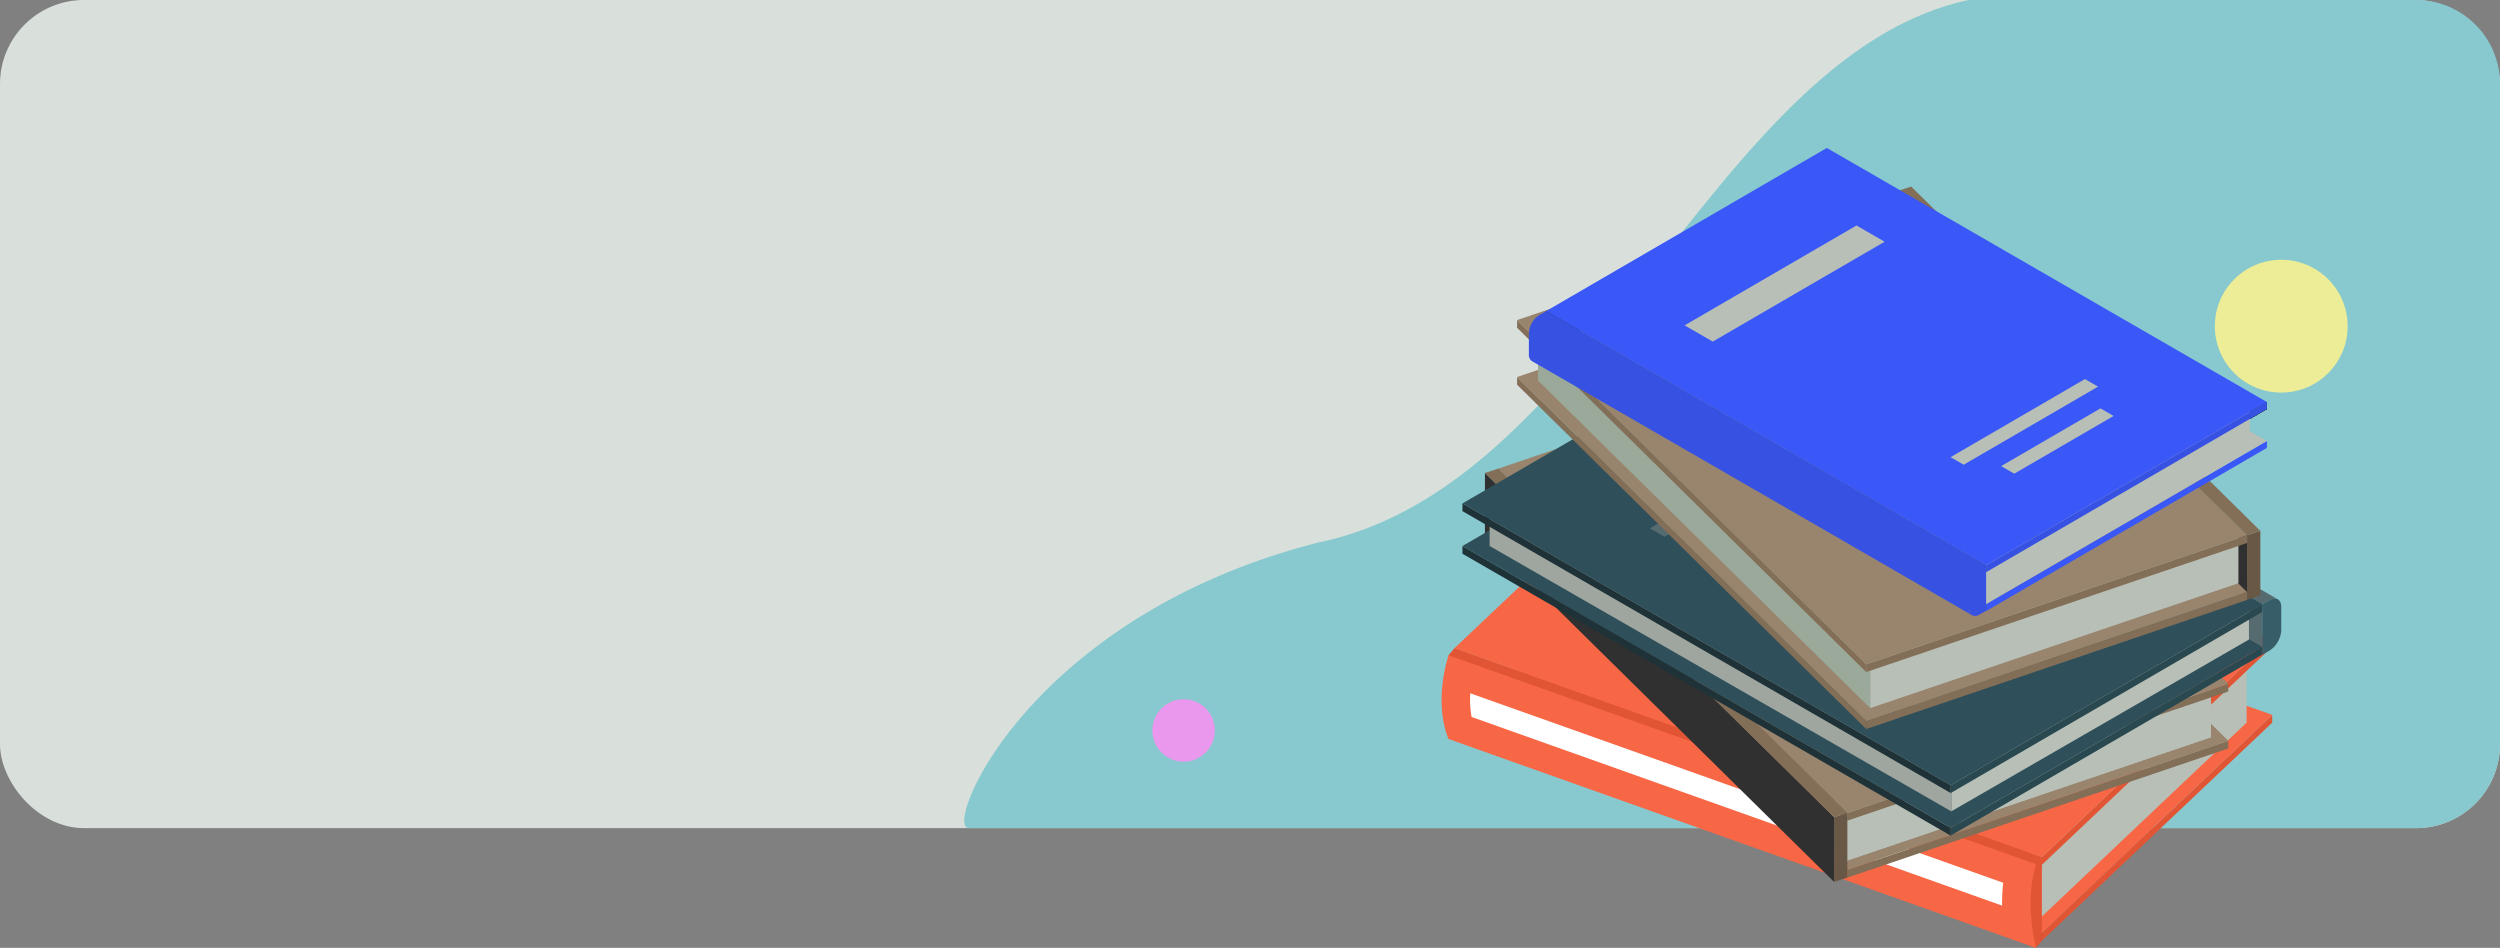 <svg xmlns="http://www.w3.org/2000/svg" width="1280" height="485.304" viewBox="0 0 1280 485.304">
  <rect x="0" y="0" width="1280" height="485.304" fill="#808080" stroke="none"/>
  <g id="Group_1597" data-name="Group 1597" transform="translate(-160 -218)">
    <rect id="Rectangle_774" data-name="Rectangle 774" width="1280" height="424" rx="43" transform="translate(160 218)" fill="#d9e0db"/>
    <path id="Path_878" data-name="Path 878" d="M629,0a43,43,0,0,1,43,43V381a43,43,0,0,1-43,43H-112c-13.418,0,30.277-108.524,179.341-146.314C209.971,247.973,268.707,28.292,400,0H629Z" transform="translate(768 218)" fill="#87c9ce"/>
    <g id="Group_1596" data-name="Group 1596" transform="translate(536.661 268.181)">
      <g id="Group_1325" data-name="Group 1325" transform="translate(361.426 170.04)">
        <g id="Group_1311" data-name="Group 1311" transform="translate(6.583 38.877)">
          <g id="Group_1306" data-name="Group 1306">
            <g id="Group_1305" data-name="Group 1305" style="isolation: isolate">
              <g id="Group_1302" data-name="Group 1302" transform="translate(300.773 106.925)">
                <path id="Path_361" data-name="Path 361" d="M531.2,74.514l-.011,3.961L413.25,190.15l.011-3.961Z" transform="translate(-413.25 -74.514)" fill="#e25534"/>
              </g>
              <g id="Group_1303" data-name="Group 1303" transform="translate(0 111.656)">
                <path id="Path_362" data-name="Path 362" d="M663.32,182.256l-.011,3.961L362.536,79.274l.011-3.962Z" transform="translate(-362.536 -75.312)" fill="#20363d"/>
              </g>
              <g id="Group_1304" data-name="Group 1304" transform="translate(0.011)">
                <path id="Path_363" data-name="Path 363" d="M781.254,163.41,663.311,275.085,362.538,168.141,480.45,56.485Z" transform="translate(-362.538 -56.485)" fill="#f86745"/>
              </g>
            </g>
          </g>
          <g id="Group_1310" data-name="Group 1310" transform="translate(75.938 49.77)">
            <g id="Group_1307" data-name="Group 1307" transform="translate(166.024 50.032)">
              <path id="Path_364" data-name="Path 364" d="M494.746,80.156l-72.169,68.323-19.243-6.825,72.2-68.341Z" transform="translate(-403.334 -73.313)" fill="#566b70"/>
            </g>
            <g id="Group_1308" data-name="Group 1308" transform="translate(15.269 1.092)">
              <path id="Path_365" data-name="Path 365" d="M443.288,68.232,386.87,121.651l-8.955-3.171,56.418-53.419Z" transform="translate(-377.915 -65.061)" fill="#566b70"/>
            </g>
            <g id="Group_1309" data-name="Group 1309">
              <path id="Path_366" data-name="Path 366" d="M426.01,68.048,384.3,107.565l-8.956-3.171,41.713-39.518Z" transform="translate(-375.34 -64.877)" fill="#566b70"/>
            </g>
          </g>
        </g>
        <g id="Group_1312" data-name="Group 1312" transform="translate(301.231 106.925)">
          <path id="Path_367" data-name="Path 367" d="M412.217,173.034v42.828L523.179,110.8l.011-42.838Z" transform="translate(-412.217 -67.959)" fill="#b7bfb7"/>
        </g>
        <g id="Group_1313" data-name="Group 1313" transform="translate(3.551 111.656)">
          <path id="Path_368" data-name="Path 368" d="M665.841,175.7l-.011,42.838-3.043,3.644L365.057,111.6,362.025,72.4l3.043-3.645Z" transform="translate(-362.025 -68.757)" fill="#e25534"/>
        </g>
        <g id="Group_1314" data-name="Group 1314" transform="translate(0 115.3)">
          <path id="Path_369" data-name="Path 369" d="M665.75,176.314c-4.1,13.623-3.262,28.6-.012,42.838L364.966,112.209c-4.822-11.808-4.62-27.762.012-42.838Z" transform="translate(-361.426 -69.371)" fill="#f86745"/>
          <path id="Path_370" data-name="Path 370" d="M364.66,84.777A49.007,49.007,0,0,1,364,72.649l272.856,97.015a93.105,93.105,0,0,0-.581,11.689Z" transform="translate(-349.294 -53.208)" fill="#fff"/>
        </g>
        <g id="Group_1320" data-name="Group 1320" transform="translate(6.583)">
          <g id="Group_1319" data-name="Group 1319">
            <g id="Group_1318" data-name="Group 1318" style="isolation: isolate">
              <g id="Group_1315" data-name="Group 1315" transform="translate(300.773 106.925)">
                <path id="Path_371" data-name="Path 371" d="M531.2,67.959l-.011,3.962L413.25,183.595l.011-3.961Z" transform="translate(-413.25 -67.959)" fill="#e25534"/>
              </g>
              <g id="Group_1316" data-name="Group 1316" transform="translate(0 111.656)">
                <path id="Path_372" data-name="Path 372" d="M663.32,175.7l-.011,3.961L362.536,72.718l.011-3.962Z" transform="translate(-362.536 -68.757)" fill="#e25534"/>
              </g>
              <g id="Group_1317" data-name="Group 1317" transform="translate(0.011)">
                <path id="Path_373" data-name="Path 373" d="M781.254,156.855,663.311,268.53,362.538,161.586,480.45,49.93Z" transform="translate(-362.538 -49.93)" fill="#f86745"/>
              </g>
            </g>
          </g>
        </g>
        <g id="Group_1324" data-name="Group 1324" transform="translate(83.937 43.776)">
          <g id="Group_1321" data-name="Group 1321">
            <path id="Path_374" data-name="Path 374" d="M466.991,64.136l-72.2,68.341-19.213-6.843,72.168-68.323Z" transform="translate(-375.579 -57.311)" fill="#fff"/>
          </g>
          <g id="Group_1322" data-name="Group 1322" transform="translate(176.823 67.498)">
            <path id="Path_375" data-name="Path 375" d="M470.737,71.881,414.319,125.3l-8.925-3.188,56.419-53.419Z" transform="translate(-405.394 -68.692)" fill="#fff"/>
          </g>
          <g id="Group_1323" data-name="Group 1323" transform="translate(206.797 82.492)">
            <path id="Path_376" data-name="Path 376" d="M461.086,74.409l-41.714,39.518-8.924-3.188L452.162,71.22Z" transform="translate(-410.448 -71.22)" fill="#fff"/>
          </g>
        </g>
      </g>
      <g id="Group_1344" data-name="Group 1344" transform="translate(383.617 123.658)">
        <g id="Group_1330" data-name="Group 1330" transform="translate(6.799 29.16)">
          <g id="Group_1329" data-name="Group 1329" style="isolation: isolate">
            <g id="Group_1326" data-name="Group 1326" transform="translate(178.757 176.27)">
              <path id="Path_377" data-name="Path 377" d="M591.486,76.747l-.011,3.961-195.02,66.1.011-3.962Z" transform="translate(-396.455 -76.747)" fill="#836e57"/>
            </g>
            <g id="Group_1327" data-name="Group 1327" transform="translate(0 66.102)">
              <path id="Path_378" data-name="Path 378" d="M545.082,234.442l-.011,3.962L366.314,62.133l.011-3.962Z" transform="translate(-366.314 -58.172)" fill="#836e57"/>
            </g>
            <g id="Group_1328" data-name="Group 1328" transform="translate(0.011)">
              <path id="Path_379" data-name="Path 379" d="M561.336,47.026,740.093,223.3,545.072,289.4,366.316,113.128Z" transform="translate(-366.316 -47.026)" fill="#99846d"/>
            </g>
          </g>
        </g>
        <g id="Group_1333" data-name="Group 1333" transform="translate(176.748 170.499)">
          <g id="Group_1331" data-name="Group 1331">
            <path id="Path_380" data-name="Path 380" d="M590,70.858l-.011,33.12L394.97,170.08l.011-33.119Z" transform="translate(-394.97 -70.858)" fill="#b7bfb7"/>
          </g>
          <g id="Group_1332" data-name="Group 1332">
            <path id="Path_381" data-name="Path 381" d="M590,70.858l-.011,33.12L394.97,170.08l.011-33.119Z" transform="translate(-394.97 -70.858)" fill="#b7bfb7"/>
          </g>
        </g>
        <g id="Group_1338" data-name="Group 1338" transform="translate(6.799)">
          <g id="Group_1337" data-name="Group 1337" style="isolation: isolate">
            <g id="Group_1334" data-name="Group 1334" transform="translate(178.757 176.27)">
              <path id="Path_382" data-name="Path 382" d="M591.486,71.831l-.011,3.961-195.02,66.1.011-3.961Z" transform="translate(-396.455 -71.831)" fill="#836e57"/>
            </g>
            <g id="Group_1335" data-name="Group 1335" transform="translate(0 66.102)">
              <path id="Path_383" data-name="Path 383" d="M545.082,229.525l-.011,3.961L366.314,57.217l.011-3.962Z" transform="translate(-366.314 -53.255)" fill="#836e57"/>
            </g>
            <g id="Group_1336" data-name="Group 1336" transform="translate(0.011)">
              <path id="Path_384" data-name="Path 384" d="M561.336,42.109l178.757,176.27-195.021,66.1L366.316,108.212Z" transform="translate(-366.316 -42.109)" fill="#99846d"/>
            </g>
          </g>
        </g>
        <g id="Group_1343" data-name="Group 1343" transform="translate(0 66.104)">
          <g id="Group_1342" data-name="Group 1342" style="isolation: isolate">
            <g id="Group_1339" data-name="Group 1339" transform="translate(178.757 176.27)">
              <path id="Path_385" data-name="Path 385" d="M402.127,82.977l-.011,33.12-6.808,2.186.011-33.119Z" transform="translate(-395.308 -82.977)" fill="#695845"/>
            </g>
            <g id="Group_1340" data-name="Group 1340" transform="translate(0 2.187)">
              <path id="Path_386" data-name="Path 386" d="M543.936,229.894l-.011,33.119L365.168,86.743l.011-33.119Z" transform="translate(-365.168 -53.624)" fill="#303030"/>
            </g>
            <g id="Group_1341" data-name="Group 1341" transform="translate(0.011)">
              <path id="Path_387" data-name="Path 387" d="M371.978,53.255l178.757,176.27-6.808,2.187L365.17,55.442Z" transform="translate(-365.17 -53.255)" fill="#836e57"/>
            </g>
          </g>
        </g>
      </g>
      <g id="Group_1368" data-name="Group 1368" transform="translate(372.114 112.027)">
        <g id="Group_1346" data-name="Group 1346" transform="translate(159.298)">
          <path id="Path_388" data-name="Path 388" d="M643.983,185.2l-3.713,2.129v25.864L390.088,68.959V43.095l3.713-2.129c1.666-.955,3.167-1.044,4.252-.421L648.235,184.78C647.144,184.158,645.644,184.247,643.983,185.2Z" transform="translate(-390.088 -40.148)" fill="#566b70"/>
          <g id="Group_1345" data-name="Group 1345" transform="translate(250.182 144.237)">
            <path id="Path_389" data-name="Path 389" d="M442.016,68.772c0-3.831-2.693-5.4-6.032-3.487l-3.713,2.129V93.278l3.713-2.129A13.254,13.254,0,0,0,442.016,80.7Z" transform="translate(-432.272 -64.468)" fill="#375d68"/>
          </g>
        </g>
        <g id="Group_1356" data-name="Group 1356" transform="translate(0 24.658)">
          <g id="Group_1351" data-name="Group 1351">
            <g id="Group_1350" data-name="Group 1350" style="isolation: isolate">
              <g id="Group_1347" data-name="Group 1347" transform="translate(249.986 144.329)">
                <path id="Path_390" data-name="Path 390" d="M564.882,68.642,564.87,72.6,405.379,165.289l.011-3.961Z" transform="translate(-405.379 -68.642)" fill="#2a4850"/>
              </g>
              <g id="Group_1348" data-name="Group 1348" transform="translate(0 92.686)">
                <path id="Path_391" data-name="Path 391" d="M613.225,204.263l-.011,3.961L363.228,63.9l.011-3.961Z" transform="translate(-363.228 -59.934)" fill="#1e3238"/>
              </g>
              <g id="Group_1349" data-name="Group 1349" transform="translate(0.011)">
                <path id="Path_392" data-name="Path 392" d="M772.707,188.635,613.216,281.322,363.23,136.992,522.721,44.306Z" transform="translate(-363.23 -44.306)" fill="#2f505a"/>
              </g>
            </g>
          </g>
          <g id="Group_1355" data-name="Group 1355" transform="translate(87.077 56.003)">
            <g id="Group_1352" data-name="Group 1352" transform="translate(130.076 75.022)">
              <path id="Path_393" data-name="Path 393" d="M513.447,75.624l-97.625,56.733-15.979-9.225L497.468,66.4Z" transform="translate(-399.843 -66.398)" fill="#566b70"/>
            </g>
            <g id="Group_1353" data-name="Group 1353" transform="translate(8.877 5.07)">
              <path id="Path_394" data-name="Path 394" d="M463.178,58.9l-76.324,44.355-7.447-4.3L455.731,54.6Z" transform="translate(-379.407 -54.603)" fill="#566b70"/>
            </g>
            <g id="Group_1354" data-name="Group 1354">
              <path id="Path_395" data-name="Path 395" d="M441.8,58.048l-56.441,32.8-7.447-4.3,56.441-32.8Z" transform="translate(-377.911 -53.749)" fill="#566b70"/>
            </g>
          </g>
        </g>
        <g id="Group_1357" data-name="Group 1357" transform="translate(13.916 100.143)">
          <path id="Path_396" data-name="Path 396" d="M557.837,82.31,405.429,170.278v-17.2L557.837,65.109Z" transform="translate(-169.066 -17.217)" fill="#b7bfb7"/>
          <path id="Path_397" data-name="Path 397" d="M365.575,74.235l236.362,135.86v-17.2L365.575,57.034Z" transform="translate(-365.575 -57.034)" fill="#9fa69f"/>
        </g>
        <g id="Group_1367" data-name="Group 1367" transform="translate(0 2.851)">
          <g id="Group_1362" data-name="Group 1362">
            <g id="Group_1361" data-name="Group 1361" style="isolation: isolate">
              <g id="Group_1358" data-name="Group 1358" transform="translate(249.986 144.329)">
                <path id="Path_398" data-name="Path 398" d="M564.882,64.965l-.011,3.962L405.379,161.613l.011-3.962Z" transform="translate(-405.379 -64.965)" fill="#2a4850"/>
              </g>
              <g id="Group_1359" data-name="Group 1359" transform="translate(0 92.686)">
                <path id="Path_399" data-name="Path 399" d="M613.225,200.586l-.011,3.962L363.228,60.219l.011-3.962Z" transform="translate(-363.228 -56.257)" fill="#1e3238"/>
              </g>
              <g id="Group_1360" data-name="Group 1360" transform="translate(0.011)">
                <path id="Path_400" data-name="Path 400" d="M772.707,184.958,613.216,277.645,363.23,133.315,522.721,40.629Z" transform="translate(-363.23 -40.629)" fill="#2f505a"/>
              </g>
            </g>
          </g>
          <g id="Group_1366" data-name="Group 1366" transform="translate(87.077 56.003)">
            <g id="Group_1363" data-name="Group 1363" transform="translate(130.076 75.022)">
              <path id="Path_401" data-name="Path 401" d="M513.447,71.947,415.822,128.68l-15.979-9.225,97.625-56.733Z" transform="translate(-399.843 -62.721)" fill="#566b70"/>
            </g>
            <g id="Group_1364" data-name="Group 1364" transform="translate(8.877 5.07)">
              <path id="Path_402" data-name="Path 402" d="M463.178,55.226,386.854,99.581l-7.447-4.3,76.324-44.355Z" transform="translate(-379.407 -50.927)" fill="#566b70"/>
            </g>
            <g id="Group_1365" data-name="Group 1365">
              <path id="Path_403" data-name="Path 403" d="M441.8,54.371l-56.441,32.8-7.447-4.3,56.441-32.8Z" transform="translate(-377.911 -50.072)" fill="#566b70"/>
            </g>
          </g>
        </g>
      </g>
      <g id="Group_1388" data-name="Group 1388" transform="translate(400.088 45.353)">
        <g id="Group_1373" data-name="Group 1373" transform="translate(194.976)">
          <g id="Group_1372" data-name="Group 1372" style="isolation: isolate">
            <g id="Group_1369" data-name="Group 1369" transform="translate(178.757 176.27)">
              <path id="Path_404" data-name="Path 404" d="M437.78,58.627l-.011,33.119-6.808,2.187.011-33.12Z" transform="translate(-430.961 -58.627)" fill="#695845"/>
            </g>
            <g id="Group_1370" data-name="Group 1370" transform="translate(0 2.187)">
              <path id="Path_405" data-name="Path 405" d="M579.589,205.544l-.011,33.12L400.82,62.394l.011-33.119Z" transform="translate(-400.82 -29.275)" fill="#303030"/>
            </g>
            <g id="Group_1371" data-name="Group 1371" transform="translate(0.011)">
              <path id="Path_406" data-name="Path 406" d="M407.63,28.906l178.757,176.27-6.808,2.186L400.822,31.093Z" transform="translate(-400.822 -28.906)" fill="#836e57"/>
            </g>
          </g>
        </g>
        <g id="Group_1378" data-name="Group 1378" transform="translate(0 31.384)">
          <g id="Group_1377" data-name="Group 1377" style="isolation: isolate">
            <g id="Group_1374" data-name="Group 1374" transform="translate(178.757 176.269)">
              <path id="Path_407" data-name="Path 407" d="M593.117,63.919l-.01,3.962-195.021,66.1.011-3.961Z" transform="translate(-398.086 -63.919)" fill="#836e57"/>
            </g>
            <g id="Group_1375" data-name="Group 1375" transform="translate(0 66.102)">
              <path id="Path_408" data-name="Path 408" d="M546.713,221.613l-.011,3.961L367.945,49.3l.011-3.961Z" transform="translate(-367.945 -45.343)" fill="#836e57"/>
            </g>
            <g id="Group_1376" data-name="Group 1376" transform="translate(0.011)">
              <path id="Path_409" data-name="Path 409" d="M562.967,34.2,741.723,210.467,546.7,276.57,367.947,100.3Z" transform="translate(-367.947 -34.198)" fill="#99846d"/>
            </g>
          </g>
        </g>
        <g id="Group_1382" data-name="Group 1382" transform="translate(10.714 66.189)">
          <g id="Group_1381" data-name="Group 1381" style="isolation: isolate">
            <g id="Group_1379" data-name="Group 1379" transform="translate(170.073 110.081)">
              <path id="Path_410" data-name="Path 410" d="M586.968,58.627l-.011,26.8L398.428,149.383l.011-33.119Z" transform="translate(-398.428 -58.627)" fill="#b7bfb7"/>
            </g>
            <g id="Group_1380" data-name="Group 1380">
              <path id="Path_411" data-name="Path 411" d="M369.751,40.066V73.2L539.824,240.9l.011-33.119Z" transform="translate(-369.751 -40.066)" fill="#9aa99a"/>
            </g>
          </g>
        </g>
        <g id="Group_1387" data-name="Group 1387" transform="translate(0 2.223)">
          <g id="Group_1386" data-name="Group 1386" style="isolation: isolate">
            <g id="Group_1383" data-name="Group 1383" transform="translate(178.757 176.27)">
              <path id="Path_412" data-name="Path 412" d="M593.117,59l-.01,3.962-195.021,66.1.011-3.962Z" transform="translate(-398.086 -59.002)" fill="#836e57"/>
            </g>
            <g id="Group_1384" data-name="Group 1384" transform="translate(0 66.103)">
              <path id="Path_413" data-name="Path 413" d="M546.713,216.7l-.011,3.962L367.945,44.388l.011-3.961Z" transform="translate(-367.945 -40.427)" fill="#836e57"/>
            </g>
            <g id="Group_1385" data-name="Group 1385" transform="translate(0.011)">
              <path id="Path_414" data-name="Path 414" d="M562.967,29.281l178.756,176.27-195.02,66.1L367.947,95.384Z" transform="translate(-367.947 -29.281)" fill="#99846d"/>
            </g>
          </g>
        </g>
      </g>
      <g id="Group_1484" data-name="Group 1484" transform="translate(406.119 25.57)">
        <g id="Group_1397" data-name="Group 1397" transform="translate(8.771 39.694)">
          <g id="Group_1392" data-name="Group 1392" transform="translate(0 43.853)">
            <g id="Group_1391" data-name="Group 1391" style="isolation: isolate">
              <g id="Group_1389" data-name="Group 1389" transform="translate(225.337 46.551)">
                <path id="Path_415" data-name="Path 415" d="M552.211,47.507l-.01,3.571L408.435,134.625l.01-3.571Z" transform="translate(-408.435 -47.507)" fill="#2a4850"/>
              </g>
              <g id="Group_1390" data-name="Group 1390">
                <path id="Path_416" data-name="Path 416" d="M595.788,169.756l-.01,3.571L370.441,43.228l.01-3.571Z" transform="translate(-370.441 -39.658)" fill="#1e3238"/>
              </g>
            </g>
          </g>
          <g id="Group_1396" data-name="Group 1396" transform="translate(70.969)">
            <g id="Group_1393" data-name="Group 1393">
              <path id="Path_417" data-name="Path 417" d="M484.809,40.58l-88,51.139-14.4-8.316,88-51.14Z" transform="translate(-382.407 -32.263)" fill="#566b70"/>
            </g>
            <g id="Group_1394" data-name="Group 1394" transform="translate(136.169 78.638)">
              <path id="Path_418" data-name="Path 418" d="M480.878,49.4l-68.8,39.982L405.367,85.5l68.8-39.981Z" transform="translate(-405.367 -45.523)" fill="#566b70"/>
            </g>
            <g id="Group_1395" data-name="Group 1395" transform="translate(162.064 93.638)">
              <path id="Path_419" data-name="Path 419" d="M467.322,51.928,416.445,81.494l-6.713-3.876L460.61,48.052Z" transform="translate(-409.733 -48.052)" fill="#566b70"/>
            </g>
          </g>
        </g>
        <g id="Group_1406" data-name="Group 1406" transform="translate(8.771 39.694)">
          <g id="Group_1401" data-name="Group 1401" transform="translate(0 43.853)">
            <g id="Group_1400" data-name="Group 1400" style="isolation: isolate">
              <g id="Group_1398" data-name="Group 1398" transform="translate(225.337 46.551)">
                <path id="Path_420" data-name="Path 420" d="M552.211,47.507l-.01,3.571L408.435,134.625l.01-3.571Z" transform="translate(-408.435 -47.507)" fill="#2a4850"/>
              </g>
              <g id="Group_1399" data-name="Group 1399">
                <path id="Path_421" data-name="Path 421" d="M595.788,169.756l-.01,3.571L370.441,43.228l.01-3.571Z" transform="translate(-370.441 -39.658)" fill="#1e3238"/>
              </g>
            </g>
          </g>
          <g id="Group_1405" data-name="Group 1405" transform="translate(70.969)">
            <g id="Group_1402" data-name="Group 1402">
              <path id="Path_422" data-name="Path 422" d="M484.809,40.58l-88,51.139-14.4-8.316,88-51.14Z" transform="translate(-382.407 -32.263)" fill="#566b70"/>
            </g>
            <g id="Group_1403" data-name="Group 1403" transform="translate(136.169 78.638)">
              <path id="Path_423" data-name="Path 423" d="M480.878,49.4l-68.8,39.982L405.367,85.5l68.8-39.981Z" transform="translate(-405.367 -45.523)" fill="#566b70"/>
            </g>
            <g id="Group_1404" data-name="Group 1404" transform="translate(162.064 93.638)">
              <path id="Path_424" data-name="Path 424" d="M467.322,51.928,416.445,81.494l-6.713-3.876L460.61,48.052Z" transform="translate(-409.733 -48.052)" fill="#566b70"/>
            </g>
          </g>
        </g>
        <g id="Group_1415" data-name="Group 1415" transform="translate(8.771 39.694)">
          <g id="Group_1410" data-name="Group 1410" transform="translate(0 43.853)">
            <g id="Group_1409" data-name="Group 1409" style="isolation: isolate">
              <g id="Group_1407" data-name="Group 1407" transform="translate(225.337 46.551)">
                <path id="Path_425" data-name="Path 425" d="M552.211,47.507l-.01,3.571L408.435,134.625l.01-3.571Z" transform="translate(-408.435 -47.507)" fill="#2a4850"/>
              </g>
              <g id="Group_1408" data-name="Group 1408">
                <path id="Path_426" data-name="Path 426" d="M595.788,169.756l-.01,3.571L370.441,43.228l.01-3.571Z" transform="translate(-370.441 -39.658)" fill="#1e3238"/>
              </g>
            </g>
          </g>
          <g id="Group_1414" data-name="Group 1414" transform="translate(70.969)">
            <g id="Group_1411" data-name="Group 1411">
              <path id="Path_427" data-name="Path 427" d="M484.809,40.58l-88,51.139-14.4-8.316,88-51.14Z" transform="translate(-382.407 -32.263)" fill="#566b70"/>
            </g>
            <g id="Group_1412" data-name="Group 1412" transform="translate(136.169 78.638)">
              <path id="Path_428" data-name="Path 428" d="M480.878,49.4l-68.8,39.982L405.367,85.5l68.8-39.981Z" transform="translate(-405.367 -45.523)" fill="#566b70"/>
            </g>
            <g id="Group_1413" data-name="Group 1413" transform="translate(162.064 93.638)">
              <path id="Path_429" data-name="Path 429" d="M467.322,51.928,416.445,81.494l-6.713-3.876L460.61,48.052Z" transform="translate(-409.733 -48.052)" fill="#566b70"/>
            </g>
          </g>
        </g>
        <g id="Group_1424" data-name="Group 1424" transform="translate(8.771 39.694)">
          <g id="Group_1419" data-name="Group 1419" transform="translate(0 43.853)">
            <g id="Group_1418" data-name="Group 1418" style="isolation: isolate">
              <g id="Group_1416" data-name="Group 1416" transform="translate(225.337 46.551)">
                <path id="Path_430" data-name="Path 430" d="M552.211,47.507l-.01,3.571L408.435,134.625l.01-3.571Z" transform="translate(-408.435 -47.507)" fill="#2a4850"/>
              </g>
              <g id="Group_1417" data-name="Group 1417">
                <path id="Path_431" data-name="Path 431" d="M595.788,169.756l-.01,3.571L370.441,43.228l.01-3.571Z" transform="translate(-370.441 -39.658)" fill="#1e3238"/>
              </g>
            </g>
          </g>
          <g id="Group_1423" data-name="Group 1423" transform="translate(70.969)">
            <g id="Group_1420" data-name="Group 1420">
              <path id="Path_432" data-name="Path 432" d="M484.809,40.58l-88,51.139-14.4-8.316,88-51.14Z" transform="translate(-382.407 -32.263)" fill="#566b70"/>
            </g>
            <g id="Group_1421" data-name="Group 1421" transform="translate(136.169 78.638)">
              <path id="Path_433" data-name="Path 433" d="M480.878,49.4l-68.8,39.982L405.367,85.5l68.8-39.981Z" transform="translate(-405.367 -45.523)" fill="#566b70"/>
            </g>
            <g id="Group_1422" data-name="Group 1422" transform="translate(162.064 93.638)">
              <path id="Path_434" data-name="Path 434" d="M467.322,51.928,416.445,81.494l-6.713-3.876L460.61,48.052Z" transform="translate(-409.733 -48.052)" fill="#566b70"/>
            </g>
          </g>
        </g>
        <g id="Group_1433" data-name="Group 1433" transform="translate(8.771 39.694)">
          <g id="Group_1428" data-name="Group 1428" transform="translate(0 43.853)">
            <g id="Group_1427" data-name="Group 1427" style="isolation: isolate">
              <g id="Group_1425" data-name="Group 1425" transform="translate(225.337 46.551)">
                <path id="Path_435" data-name="Path 435" d="M552.211,47.507l-.01,3.571L408.435,134.625l.01-3.571Z" transform="translate(-408.435 -47.507)" fill="#2a4850"/>
              </g>
              <g id="Group_1426" data-name="Group 1426">
                <path id="Path_436" data-name="Path 436" d="M595.788,169.756l-.01,3.571L370.441,43.228l.01-3.571Z" transform="translate(-370.441 -39.658)" fill="#1e3238"/>
              </g>
            </g>
          </g>
          <g id="Group_1432" data-name="Group 1432" transform="translate(70.969)">
            <g id="Group_1429" data-name="Group 1429">
              <path id="Path_437" data-name="Path 437" d="M484.809,40.58l-88,51.139-14.4-8.316,88-51.14Z" transform="translate(-382.407 -32.263)" fill="#566b70"/>
            </g>
            <g id="Group_1430" data-name="Group 1430" transform="translate(136.169 78.638)">
              <path id="Path_438" data-name="Path 438" d="M480.878,49.4l-68.8,39.982L405.367,85.5l68.8-39.981Z" transform="translate(-405.367 -45.523)" fill="#566b70"/>
            </g>
            <g id="Group_1431" data-name="Group 1431" transform="translate(162.064 93.638)">
              <path id="Path_439" data-name="Path 439" d="M467.322,51.928,416.445,81.494l-6.713-3.876L460.61,48.052Z" transform="translate(-409.733 -48.052)" fill="#566b70"/>
            </g>
          </g>
        </g>
        <g id="Group_1442" data-name="Group 1442" transform="translate(8.771 39.694)">
          <g id="Group_1437" data-name="Group 1437" transform="translate(0 43.853)">
            <g id="Group_1436" data-name="Group 1436" style="isolation: isolate">
              <g id="Group_1434" data-name="Group 1434" transform="translate(225.337 46.551)">
                <path id="Path_440" data-name="Path 440" d="M552.211,47.507l-.01,3.571L408.435,134.625l.01-3.571Z" transform="translate(-408.435 -47.507)" fill="#2a4850"/>
              </g>
              <g id="Group_1435" data-name="Group 1435">
                <path id="Path_441" data-name="Path 441" d="M595.788,169.756l-.01,3.571L370.441,43.228l.01-3.571Z" transform="translate(-370.441 -39.658)" fill="#1e3238"/>
              </g>
            </g>
          </g>
          <g id="Group_1441" data-name="Group 1441" transform="translate(70.969)">
            <g id="Group_1438" data-name="Group 1438">
              <path id="Path_442" data-name="Path 442" d="M484.809,40.58l-88,51.139-14.4-8.316,88-51.14Z" transform="translate(-382.407 -32.263)" fill="#566b70"/>
            </g>
            <g id="Group_1439" data-name="Group 1439" transform="translate(136.169 78.638)">
              <path id="Path_443" data-name="Path 443" d="M480.878,49.4l-68.8,39.982L405.367,85.5l68.8-39.981Z" transform="translate(-405.367 -45.523)" fill="#566b70"/>
            </g>
            <g id="Group_1440" data-name="Group 1440" transform="translate(162.064 93.638)">
              <path id="Path_444" data-name="Path 444" d="M467.322,51.928,416.445,81.494l-6.713-3.876L460.61,48.052Z" transform="translate(-409.733 -48.052)" fill="#566b70"/>
            </g>
          </g>
        </g>
        <g id="Group_1451" data-name="Group 1451" transform="translate(8.771 39.694)">
          <g id="Group_1446" data-name="Group 1446" transform="translate(0 43.853)">
            <g id="Group_1445" data-name="Group 1445" style="isolation: isolate">
              <g id="Group_1443" data-name="Group 1443" transform="translate(225.337 46.551)">
                <path id="Path_445" data-name="Path 445" d="M552.211,47.507l-.01,3.571L408.435,134.625l.01-3.571Z" transform="translate(-408.435 -47.507)" fill="#2a4850"/>
              </g>
              <g id="Group_1444" data-name="Group 1444">
                <path id="Path_446" data-name="Path 446" d="M595.788,169.756l-.01,3.571L370.441,43.228l.01-3.571Z" transform="translate(-370.441 -39.658)" fill="#1e3238"/>
              </g>
            </g>
          </g>
          <g id="Group_1450" data-name="Group 1450" transform="translate(70.969)">
            <g id="Group_1447" data-name="Group 1447">
              <path id="Path_447" data-name="Path 447" d="M484.809,40.58l-88,51.139-14.4-8.316,88-51.14Z" transform="translate(-382.407 -32.263)" fill="#566b70"/>
            </g>
            <g id="Group_1448" data-name="Group 1448" transform="translate(136.169 78.638)">
              <path id="Path_448" data-name="Path 448" d="M480.878,49.4l-68.8,39.982L405.367,85.5l68.8-39.981Z" transform="translate(-405.367 -45.523)" fill="#566b70"/>
            </g>
            <g id="Group_1449" data-name="Group 1449" transform="translate(162.064 93.638)">
              <path id="Path_449" data-name="Path 449" d="M467.322,51.928,416.445,81.494l-6.713-3.876L460.61,48.052Z" transform="translate(-409.733 -48.052)" fill="#566b70"/>
            </g>
          </g>
        </g>
        <g id="Group_1460" data-name="Group 1460" transform="translate(8.771 39.694)">
          <g id="Group_1455" data-name="Group 1455" transform="translate(0 43.853)">
            <g id="Group_1454" data-name="Group 1454" style="isolation: isolate">
              <g id="Group_1452" data-name="Group 1452" transform="translate(225.337 46.551)">
                <path id="Path_450" data-name="Path 450" d="M552.211,47.507l-.01,3.571L408.435,134.625l.01-3.571Z" transform="translate(-408.435 -47.507)" fill="#2a4850"/>
              </g>
              <g id="Group_1453" data-name="Group 1453">
                <path id="Path_451" data-name="Path 451" d="M595.788,169.756l-.01,3.571L370.441,43.228l.01-3.571Z" transform="translate(-370.441 -39.658)" fill="#1e3238"/>
              </g>
            </g>
          </g>
          <g id="Group_1459" data-name="Group 1459" transform="translate(70.969)">
            <g id="Group_1456" data-name="Group 1456">
              <path id="Path_452" data-name="Path 452" d="M484.809,40.58l-88,51.139-14.4-8.316,88-51.14Z" transform="translate(-382.407 -32.263)" fill="#566b70"/>
            </g>
            <g id="Group_1457" data-name="Group 1457" transform="translate(136.169 78.638)">
              <path id="Path_453" data-name="Path 453" d="M480.878,49.4l-68.8,39.982L405.367,85.5l68.8-39.981Z" transform="translate(-405.367 -45.523)" fill="#566b70"/>
            </g>
            <g id="Group_1458" data-name="Group 1458" transform="translate(162.064 93.638)">
              <path id="Path_454" data-name="Path 454" d="M467.322,51.928,416.445,81.494l-6.713-3.876L460.61,48.052Z" transform="translate(-409.733 -48.052)" fill="#566b70"/>
            </g>
          </g>
        </g>
        <g id="Group_1469" data-name="Group 1469" transform="translate(8.771 39.694)">
          <g id="Group_1464" data-name="Group 1464" transform="translate(0 43.853)">
            <g id="Group_1463" data-name="Group 1463" style="isolation: isolate">
              <g id="Group_1461" data-name="Group 1461" transform="translate(225.337 46.551)">
                <path id="Path_455" data-name="Path 455" d="M552.211,47.507l-.01,3.571L408.435,134.625l.01-3.571Z" transform="translate(-408.435 -47.507)" fill="#2a4850"/>
              </g>
              <g id="Group_1462" data-name="Group 1462">
                <path id="Path_456" data-name="Path 456" d="M595.788,169.756l-.01,3.571L370.441,43.228l.01-3.571Z" transform="translate(-370.441 -39.658)" fill="#1e3238"/>
              </g>
            </g>
          </g>
          <g id="Group_1468" data-name="Group 1468" transform="translate(70.969)">
            <g id="Group_1465" data-name="Group 1465">
              <path id="Path_457" data-name="Path 457" d="M484.809,40.58l-88,51.139-14.4-8.316,88-51.14Z" transform="translate(-382.407 -32.263)" fill="#566b70"/>
            </g>
            <g id="Group_1466" data-name="Group 1466" transform="translate(136.169 78.638)">
              <path id="Path_458" data-name="Path 458" d="M480.878,49.4l-68.8,39.982L405.367,85.5l68.8-39.981Z" transform="translate(-405.367 -45.523)" fill="#566b70"/>
            </g>
            <g id="Group_1467" data-name="Group 1467" transform="translate(162.064 93.638)">
              <path id="Path_459" data-name="Path 459" d="M467.322,51.928,416.445,81.494l-6.713-3.876L460.61,48.052Z" transform="translate(-409.733 -48.052)" fill="#566b70"/>
            </g>
          </g>
        </g>
        <g id="Group_1474" data-name="Group 1474" transform="translate(8.771 19.895)">
          <g id="Group_1473" data-name="Group 1473" style="isolation: isolate">
            <g id="Group_1470" data-name="Group 1470" transform="translate(225.337 130.098)">
              <path id="Path_460" data-name="Path 460" d="M552.211,50.861l-.01,3.571L408.435,137.98l.01-3.571Z" transform="translate(-408.435 -50.861)" fill="#3a57f8"/>
            </g>
            <g id="Group_1471" data-name="Group 1471" transform="translate(0 83.547)">
              <path id="Path_461" data-name="Path 461" d="M595.788,173.111l-.01,3.571L370.441,46.583l.01-3.571Z" transform="translate(-370.441 -43.012)" fill="#1e3238"/>
            </g>
            <g id="Group_1472" data-name="Group 1472" transform="translate(0.01)">
              <path id="Path_462" data-name="Path 462" d="M739.545,159.023,595.779,242.571l-225.337-130.1L514.208,28.925Z" transform="translate(-370.443 -28.925)" fill="#b7bfb7"/>
            </g>
          </g>
        </g>
        <path id="Path_463" data-name="Path 463" d="M545.424,63.7,408.043,143v-15.5L545.424,48.2Z" transform="translate(-176.261 85.989)" fill="#b7bfb7"/>
        <g id="Group_1475" data-name="Group 1475" transform="translate(234.108 130.098)">
          <path id="Path_464" data-name="Path 464" d="M552.211,47.507l-.01,3.571L408.435,134.625l.01-3.571Z" transform="translate(-408.435 -47.507)" fill="#3752e3"/>
        </g>
        <g id="Group_1476" data-name="Group 1476" transform="translate(8.771 83.547)">
          <path id="Path_465" data-name="Path 465" d="M595.788,169.756l-.01,3.571L370.441,43.228l.01-3.571Z" transform="translate(-370.441 -39.658)" fill="#1e3238"/>
        </g>
        <g id="Group_1477" data-name="Group 1477" transform="translate(8.786)">
          <path id="Path_466" data-name="Path 466" d="M739.546,155.669,595.781,239.216l-225.337-130.1L514.209,25.57Z" transform="translate(-370.443 -25.57)" fill="#3a57f8"/>
        </g>
        <g id="Group_1481" data-name="Group 1481" transform="translate(79.739 39.694)">
          <g id="Group_1478" data-name="Group 1478">
            <path id="Path_467" data-name="Path 467" d="M484.809,40.58l-88,51.139-14.4-8.316,88-51.14Z" transform="translate(-382.407 -32.263)" fill="#b7bfb7"/>
          </g>
          <g id="Group_1479" data-name="Group 1479" transform="translate(136.169 78.638)">
            <path id="Path_468" data-name="Path 468" d="M480.878,49.4l-68.8,39.982L405.367,85.5l68.8-39.981Z" transform="translate(-405.367 -45.523)" fill="#b7bfb7"/>
          </g>
          <g id="Group_1480" data-name="Group 1480" transform="translate(162.064 93.638)">
            <path id="Path_469" data-name="Path 469" d="M467.322,51.928,416.445,81.494l-6.713-3.876L460.61,48.052Z" transform="translate(-409.733 -48.052)" fill="#b7bfb7"/>
          </g>
        </g>
        <g id="Group_1483" data-name="Group 1483" transform="translate(0 83.549)" style="isolation: isolate">
          <g id="Group_1482" data-name="Group 1482" transform="translate(222.45 130.097)">
            <path id="Path_470" data-name="Path 470" d="M418.136,61.594l-6.067.047a12.219,12.219,0,0,0-5.6,9.418l2.888,12.621c0,3.458,2.426,4.875,5.409,3.167l3.369-1.939Z" transform="translate(-406.47 -61.594)" fill="#3752e3"/>
          </g>
          <path id="Path_471" data-name="Path 471" d="M599.7,171.688a11.951,11.951,0,0,0-5.4,9.371v10.782a3.818,3.818,0,0,0,1.6,3.529L370.563,65.273a3.824,3.824,0,0,1-1.6-3.529V50.956a11.931,11.931,0,0,1,5.409-9.365l3.375-1.933,225.333,130.1Z" transform="translate(-368.962 -39.658)" fill="#3752e3"/>
        </g>
      </g>
    </g>
    <circle id="Ellipse_55" data-name="Ellipse 55" cx="34" cy="34" r="34" transform="translate(1294 351)" fill="#eded98"/>
    <circle id="Ellipse_56" data-name="Ellipse 56" cx="16" cy="16" r="16" transform="translate(750 576)" fill="#ea98ed"/>
  </g>
</svg>
